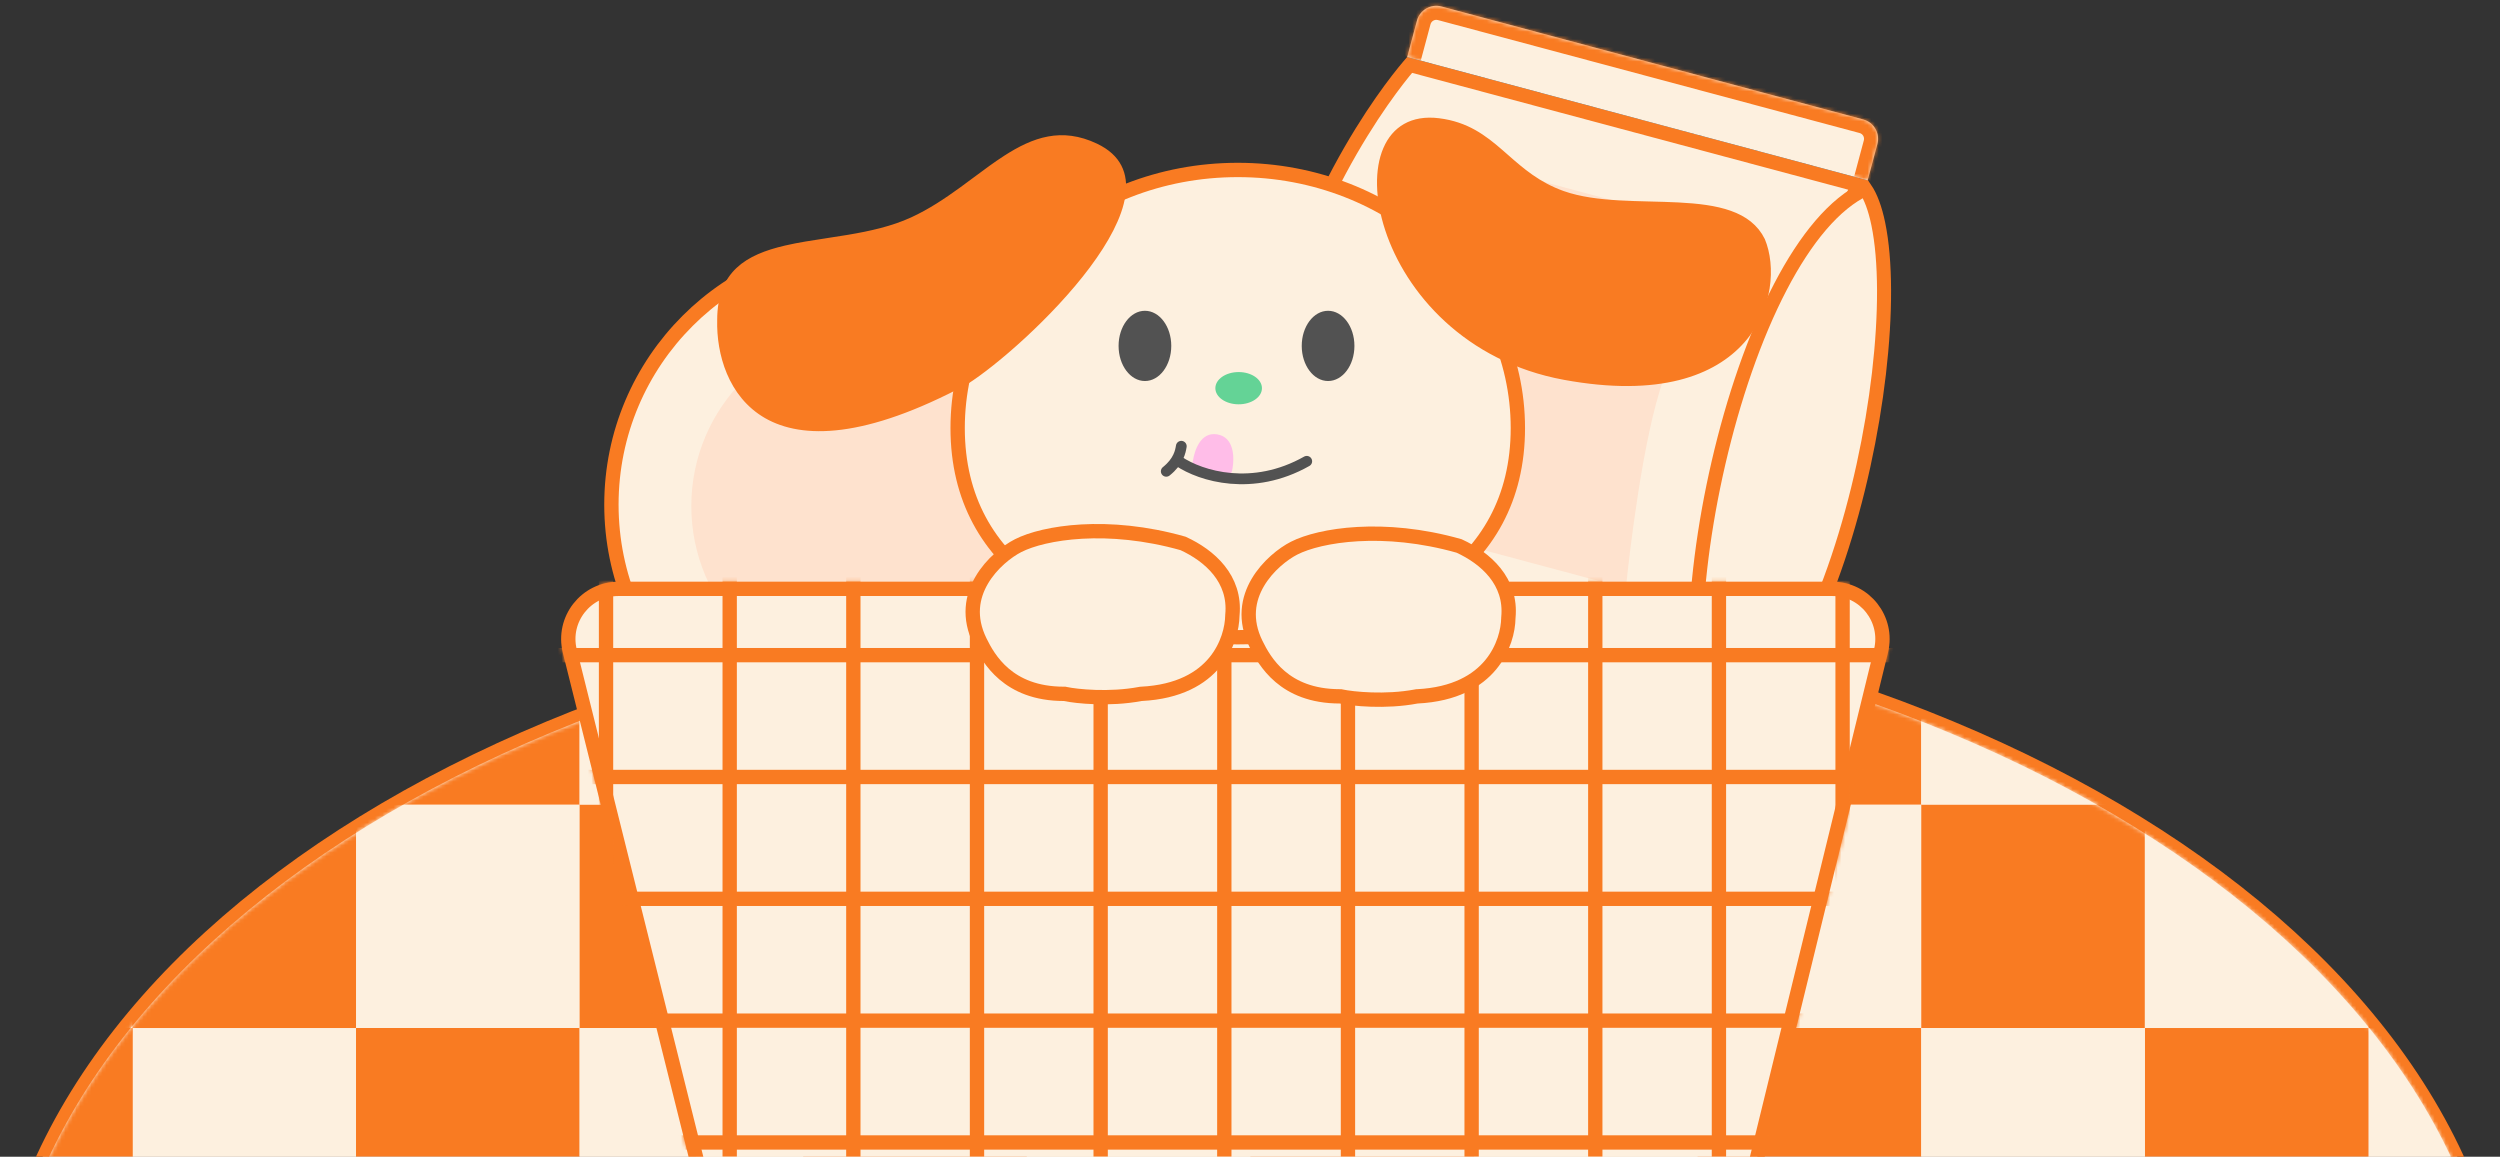 <svg width="670" height="310" viewBox="0 0 670 310" fill="none" xmlns="http://www.w3.org/2000/svg">
<rect x="0" y="0" width="670" height="310" fill="#333333" stroke="none"/>
<g clip-path="url(#clip0_1_10966)">
<path d="M335 575.598C427.755 575.598 511.806 552.429 572.72 514.886C633.609 477.358 671.6 425.303 671.6 367.526C671.6 309.749 633.609 257.694 572.72 220.167C511.806 182.623 427.755 159.455 335 159.455C242.245 159.455 158.194 182.623 97.28 220.167C36.391 257.694 -1.6 309.749 -1.6 367.526C-1.6 425.303 36.391 477.358 97.28 514.886C158.194 552.429 242.245 575.598 335 575.598Z" fill="#FDF0DF" stroke="#F97B22" stroke-width="3.2"/>
<mask id="mask0_1_10966" style="mask-type:alpha" maskUnits="userSpaceOnUse" x="0" y="161" width="670" height="413">
<path d="M669.8 367.526C669.8 424.446 632.366 476.01 571.776 513.353C511.189 550.695 427.477 573.798 335 573.798C242.523 573.798 158.811 550.695 98.224 513.353C37.634 476.01 0.2 424.446 0.2 367.526C0.2 310.606 37.634 259.043 98.224 221.699C158.811 184.357 242.523 161.255 335 161.255C427.477 161.255 511.189 184.357 571.776 221.699C632.366 259.043 669.8 310.606 669.8 367.526Z" fill="#F97B22" stroke="#64D396" stroke-width="0.4"/>
</mask>
<g mask="url(#mask0_1_10966)">
<rect x="95.412" y="215.598" width="59.927" height="59.912" fill="#FDF0DF"/>
<rect x="-24.348" y="215.598" width="59.927" height="59.912" fill="#FDF0DF"/>
<rect x="634.533" y="155.715" width="59.927" height="59.912" fill="#FDF0DF"/>
<rect x="35.484" y="275.51" width="59.927" height="59.912" fill="#FDF0DF"/>
<rect x="634.533" y="275.539" width="59.927" height="59.912" fill="#FDF0DF"/>
<rect x="35.484" y="155.715" width="59.927" height="59.912" fill="#FDF0DF"/>
<rect x="155.338" y="215.598" width="59.927" height="59.912" fill="#F97B22"/>
<rect x="35.484" y="215.598" width="59.927" height="59.912" fill="#F97B22"/>
<rect x="95.412" y="275.51" width="59.927" height="59.912" fill="#F97B22"/>
<rect x="-24.348" y="275.51" width="59.927" height="59.912" fill="#F97B22"/>
<rect x="634.533" y="215.627" width="59.927" height="59.912" fill="#F97B22"/>
<rect x="95.412" y="155.715" width="59.927" height="59.912" fill="#F97B22"/>
<rect x="-24.348" y="155.715" width="59.927" height="59.912" fill="#F97B22"/>
<rect x="215.266" y="215.598" width="59.927" height="59.912" fill="#FDF0DF"/>
<rect x="155.338" y="275.51" width="59.927" height="59.912" fill="#FDF0DF"/>
<rect x="155.338" y="155.715" width="59.927" height="59.912" fill="#FDF0DF"/>
<rect x="275.191" y="215.598" width="59.927" height="59.912" fill="#F97B22"/>
<rect x="215.266" y="275.51" width="59.927" height="59.912" fill="#F97B22"/>
<rect x="215.266" y="155.715" width="59.927" height="59.912" fill="#F97B22"/>
<rect x="335.119" y="215.598" width="59.927" height="59.912" fill="#FDF0DF"/>
<rect x="275.191" y="275.51" width="59.927" height="59.912" fill="#FDF0DF"/>
<rect x="275.191" y="155.715" width="59.927" height="59.912" fill="#FDF0DF"/>
<rect x="395.047" y="215.598" width="59.927" height="59.912" fill="#F97B22"/>
<rect x="335.119" y="275.51" width="59.927" height="59.912" fill="#F97B22"/>
<rect x="335.119" y="155.715" width="59.927" height="59.912" fill="#F97B22"/>
<rect x="454.973" y="215.598" width="59.927" height="59.912" fill="#FDF0DF"/>
<rect x="395.047" y="275.51" width="59.927" height="59.912" fill="#FDF0DF"/>
<rect x="395.047" y="155.715" width="59.927" height="59.912" fill="#FDF0DF"/>
<rect x="514.9" y="215.598" width="59.927" height="59.912" fill="#F97B22"/>
<rect x="574.828" y="275.51" width="59.927" height="59.912" fill="#F97B22"/>
<rect x="454.973" y="275.51" width="59.927" height="59.912" fill="#F97B22"/>
<rect x="574.828" y="155.715" width="59.927" height="59.912" fill="#F97B22"/>
<rect x="454.973" y="155.715" width="59.927" height="59.912" fill="#F97B22"/>
<rect x="574.828" y="215.598" width="59.927" height="59.912" fill="#FDF0DF"/>
<rect x="514.9" y="275.51" width="59.927" height="59.912" fill="#FDF0DF"/>
<rect x="514.9" y="155.715" width="59.927" height="59.912" fill="#FDF0DF"/>
</g>
<path d="M377.484 17.741C377.587 17.619 377.682 17.507 377.771 17.403L497.91 49.587C497.335 50.876 496.509 52.742 495.495 55.072C493.453 59.761 490.646 66.33 487.585 73.849C481.47 88.867 474.306 107.752 470.21 123.036C466.114 138.319 462.872 158.256 460.657 174.318C459.548 182.36 458.694 189.452 458.117 194.534C457.83 197.058 457.612 199.088 457.465 200.491L337.326 168.308C337.301 168.175 337.274 168.03 337.246 167.873C337.059 166.837 336.804 165.297 336.535 163.302C335.996 159.309 335.403 153.495 335.192 146.247C334.77 131.747 335.877 111.53 341.999 88.69C348.12 65.851 357.272 47.788 364.889 35.443C368.697 29.271 372.119 24.532 374.582 21.344C375.813 19.75 376.804 18.544 377.484 17.741Z" fill="#FDF0DF" stroke="#F97B22" stroke-width="3.763"/>
<path d="M385.152 41.095L461.49 61.544C461.49 61.544 448.845 89.443 443.79 108.303C438.735 127.163 435.733 157.645 435.733 157.645L359.395 137.195C359.395 137.195 354.546 115.123 362.229 86.454C369.913 57.786 385.152 41.095 385.152 41.095Z" fill="#FEE2CE"/>
<path d="M477.187 76.806C483.893 63.957 491.638 54.527 499.933 50.645C501.348 52.742 502.528 55.884 503.383 60.021C504.388 64.879 504.902 70.894 504.927 77.719C504.977 91.365 503.074 108.055 499.4 124.81C495.726 141.568 490.299 158.31 483.345 172.082C476.691 185.26 468.761 195.475 459.851 200.556C458.251 198.318 456.95 195.004 456.024 190.68C454.94 185.612 454.415 179.365 454.427 172.306C454.452 158.194 456.622 141.048 460.559 124.035C464.496 107.02 470.18 90.23 477.187 76.806Z" fill="#FDF0DF" stroke="#F97B22" stroke-width="3.763"/>
<mask id="path-42-inside-1_1_10966" fill="white">
<path d="M379.739 5.54C380.508 2.673 383.456 0.97 386.324 1.739L499.341 32.014C502.209 32.782 503.911 35.73 503.142 38.598L500.531 48.34L377.128 15.282L379.739 5.54Z"/>
</mask>
<path d="M379.739 5.54C380.508 2.673 383.456 0.97 386.324 1.739L499.341 32.014C502.209 32.782 503.911 35.73 503.142 38.598L500.531 48.34L377.128 15.282L379.739 5.54Z" fill="#FDF0DF"/>
<path d="M376.104 4.567C377.411 -0.309 382.422 -3.202 387.298 -1.896L500.315 28.379C505.191 29.685 508.084 34.696 506.777 39.572L499.507 37.624C499.738 36.764 499.227 35.879 498.367 35.649L385.35 5.374C384.489 5.143 383.605 5.654 383.374 6.514L376.104 4.567ZM500.531 48.34L377.128 15.282L500.531 48.34ZM373.493 14.308L376.104 4.567C377.411 -0.309 382.422 -3.202 387.298 -1.896L385.35 5.374C384.489 5.143 383.605 5.654 383.374 6.514L380.763 16.256L373.493 14.308ZM500.315 28.379C505.191 29.685 508.084 34.696 506.777 39.572L504.166 49.313L496.896 47.366L499.507 37.624C499.738 36.764 499.227 35.879 498.367 35.649L500.315 28.379Z" fill="#F97B22" mask="url(#path-42-inside-1_1_10966)"/>
<path d="M303.143 135.246C303.143 173.698 271.963 204.871 233.5 204.871C195.037 204.871 163.858 173.698 163.858 135.246C163.858 96.794 195.037 65.621 233.5 65.621C271.963 65.621 303.143 96.794 303.143 135.246Z" fill="#FDF0DF" stroke="#F97B22" stroke-width="3.84"/>
<ellipse cx="233.112" cy="135.635" rx="47.838" ry="47.826" fill="#FEE2CE"/>
<path d="M152.71 174.506C150.594 166.025 157.009 157.813 165.75 157.813H491.056C499.772 157.813 506.182 165.98 504.112 174.445L463.596 340.113C462.125 346.129 456.734 350.361 450.541 350.361H207.076C200.906 350.361 195.529 346.16 194.036 340.173L152.71 174.506Z" fill="#FDF0DF" stroke="#F97B22" stroke-width="3.84"/>
<mask id="mask1_1_10966" style="mask-type:alpha" maskUnits="userSpaceOnUse" x="150" y="155" width="357" height="198">
<path d="M152.71 174.506C150.594 166.025 157.009 157.813 165.75 157.813H491.056C499.772 157.813 506.182 165.98 504.112 174.445L463.596 340.113C462.125 346.129 456.734 350.361 450.541 350.361H207.076C200.906 350.361 195.529 346.16 194.036 340.173L152.71 174.506Z" fill="#FDF0DF" stroke="#64D396" stroke-width="3.84"/>
</mask>
<g mask="url(#mask1_1_10966)">
<path d="M127.355 175.58H511.585" stroke="#F97B22" stroke-width="3.84"/>
<path d="M127.355 208.23H511.585" stroke="#F97B22" stroke-width="3.84"/>
<path d="M127.355 240.883H511.585" stroke="#F97B22" stroke-width="3.84"/>
<path d="M127.355 273.533H511.585" stroke="#F97B22" stroke-width="3.84"/>
<path d="M127.355 306.184H511.585" stroke="#F97B22" stroke-width="3.84"/>
<path d="M162.416 71.383L162.416 455.516" stroke="#F97B22" stroke-width="3.84"/>
<path d="M195.557 71.383L195.557 455.516" stroke="#F97B22" stroke-width="3.84"/>
<path d="M228.695 71.383L228.695 455.516" stroke="#F97B22" stroke-width="3.84"/>
<path d="M261.836 71.383L261.836 455.516" stroke="#F97B22" stroke-width="3.84"/>
<path d="M294.975 71.383L294.975 455.516" stroke="#F97B22" stroke-width="3.84"/>
<path d="M328.115 71.383L328.115 455.516" stroke="#F97B22" stroke-width="3.84"/>
<path d="M361.254 71.383L361.254 455.516" stroke="#F97B22" stroke-width="3.84"/>
<path d="M394.395 71.383L394.395 455.516" stroke="#F97B22" stroke-width="3.84"/>
<path d="M427.535 71.383L427.535 455.516" stroke="#F97B22" stroke-width="3.84"/>
<path d="M460.674 71.383L460.674 455.516" stroke="#F97B22" stroke-width="3.84"/>
<path d="M493.814 71.383L493.814 455.516" stroke="#F97B22" stroke-width="3.84"/>
</g>
<path d="M406.788 114.733C406.788 133.714 398.5 147.622 385.071 156.859C371.559 166.152 352.734 170.778 331.718 170.778C310.703 170.778 291.878 166.152 278.366 156.859C264.937 147.622 256.649 133.714 256.649 114.733C256.649 76.664 290.112 45.549 331.718 45.549C373.325 45.549 406.788 76.664 406.788 114.733Z" fill="#FDF0DF" stroke="#F97B22" stroke-width="3.84"/>
<ellipse cx="306.84" cy="92.702" rx="7.06" ry="9.411" fill="#525252"/>
<ellipse cx="355.925" cy="92.702" rx="7.06" ry="9.411" fill="#525252"/>
<ellipse cx="331.959" cy="104.034" rx="6.244" ry="4.322" fill="#64D396"/>
<path d="M330.344 125.351C329.921 127.931 329.701 127.658 324.473 126.919C319.615 125.978 319.295 125.966 319.718 123.386C320.141 120.806 321.706 115.674 326.195 116.408C330.859 117.172 330.766 122.771 330.344 125.351Z" fill="#FFBDE8"/>
<path d="M316.589 119.592C316.365 120.936 315.917 123.625 312.555 126.314" stroke="#525252" stroke-width="2.88" stroke-linecap="round"/>
<path d="M315.918 123.625C321.853 127.623 335.702 131.832 350.21 123.625" stroke="#525252" stroke-width="2.88" stroke-linecap="round"/>
<path d="M385.539 33.026C392.813 33.945 397.263 37.315 401.814 41.26C402.282 41.666 402.752 42.079 403.226 42.496C407.359 46.127 411.851 50.073 418.655 52.48C423.23 54.098 428.478 54.734 433.804 55.041C436.473 55.195 439.187 55.268 441.864 55.335C442.02 55.339 442.175 55.343 442.331 55.346C444.854 55.41 447.34 55.472 449.753 55.596C454.897 55.861 459.586 56.403 463.42 57.77C467.205 59.119 470.072 61.239 471.75 64.635C474.509 71.28 473.9 82.487 466.458 90.903C459.069 99.258 444.671 105.13 419.347 100.466C393.386 95.684 377.858 77.596 372.498 61.233C369.809 53.023 369.732 45.42 371.981 40.196C373.095 37.606 374.769 35.621 376.968 34.38C379.167 33.139 382 32.579 385.539 33.026Z" fill="#F97B22" stroke="#F97B22" stroke-width="2.688"/>
<path d="M193.549 85.819L193.55 85.802V85.786C193.55 79.546 195.391 75.539 198.312 72.783C201.29 69.973 205.545 68.315 210.663 67.124C214.124 66.319 217.845 65.753 221.721 65.163C223.603 64.877 225.522 64.585 227.465 64.257C233.341 63.267 239.34 61.962 244.725 59.493C249.603 57.255 253.998 54.306 258.104 51.327C259.39 50.394 260.64 49.464 261.867 48.55C264.596 46.52 267.209 44.576 269.841 42.878C273.634 40.432 277.314 38.603 281.134 37.897C284.918 37.197 288.92 37.585 293.401 39.709C296.42 41.141 298.292 42.957 299.338 44.997C300.389 47.043 300.677 49.449 300.285 52.177C299.493 57.693 295.956 64.234 290.995 70.874C281.118 84.091 266.12 97.016 258.517 101.821C231.347 116.354 215.068 116.253 205.724 110.899C196.366 105.538 193.34 94.544 193.549 85.819Z" fill="#F97B22" stroke="#F97B22" stroke-width="2.688"/>
<path d="M272.884 146.221L272.884 146.221C279.738 142.737 296.775 139.881 317.071 145.644C324.171 148.906 331.231 155.111 330.283 164.826L330.275 164.904L330.274 164.983C330.223 168.216 329.086 173.214 325.53 177.5C322.025 181.724 316.022 185.437 305.873 185.951L305.742 185.958L305.613 185.982C297.304 187.552 288.468 186.626 285.531 185.992L285.33 185.949H285.125C277.51 185.949 272.489 183.527 269.097 180.642C265.664 177.721 263.787 174.23 262.642 171.898C259.47 165.433 260.531 159.87 263.106 155.469C265.735 150.974 269.952 147.711 272.884 146.221Z" fill="#FDF0DF" stroke="#F97B22" stroke-width="3.84"/>
<path d="M346.848 146.893L346.848 146.893C353.702 143.409 370.739 140.553 391.036 146.316C398.136 149.578 405.195 155.783 404.247 165.498L404.24 165.576L404.239 165.654C404.188 168.888 403.051 173.886 399.495 178.172C395.99 182.396 389.987 186.109 379.837 186.623L379.707 186.629L379.578 186.654C371.269 188.224 362.433 187.298 359.495 186.664L359.295 186.62H359.09C351.475 186.62 346.453 184.199 343.062 181.314C339.629 178.393 337.752 174.902 336.607 172.57C333.435 166.105 334.496 160.542 337.07 156.141C339.7 151.646 343.917 148.383 346.848 146.893Z" fill="#FDF0DF" stroke="#F97B22" stroke-width="3.84"/>
</g>
<defs>
<clipPath id="clip0_1_10966">
<rect width="670" height="310" fill="white"/>
</clipPath>
</defs>
</svg>
